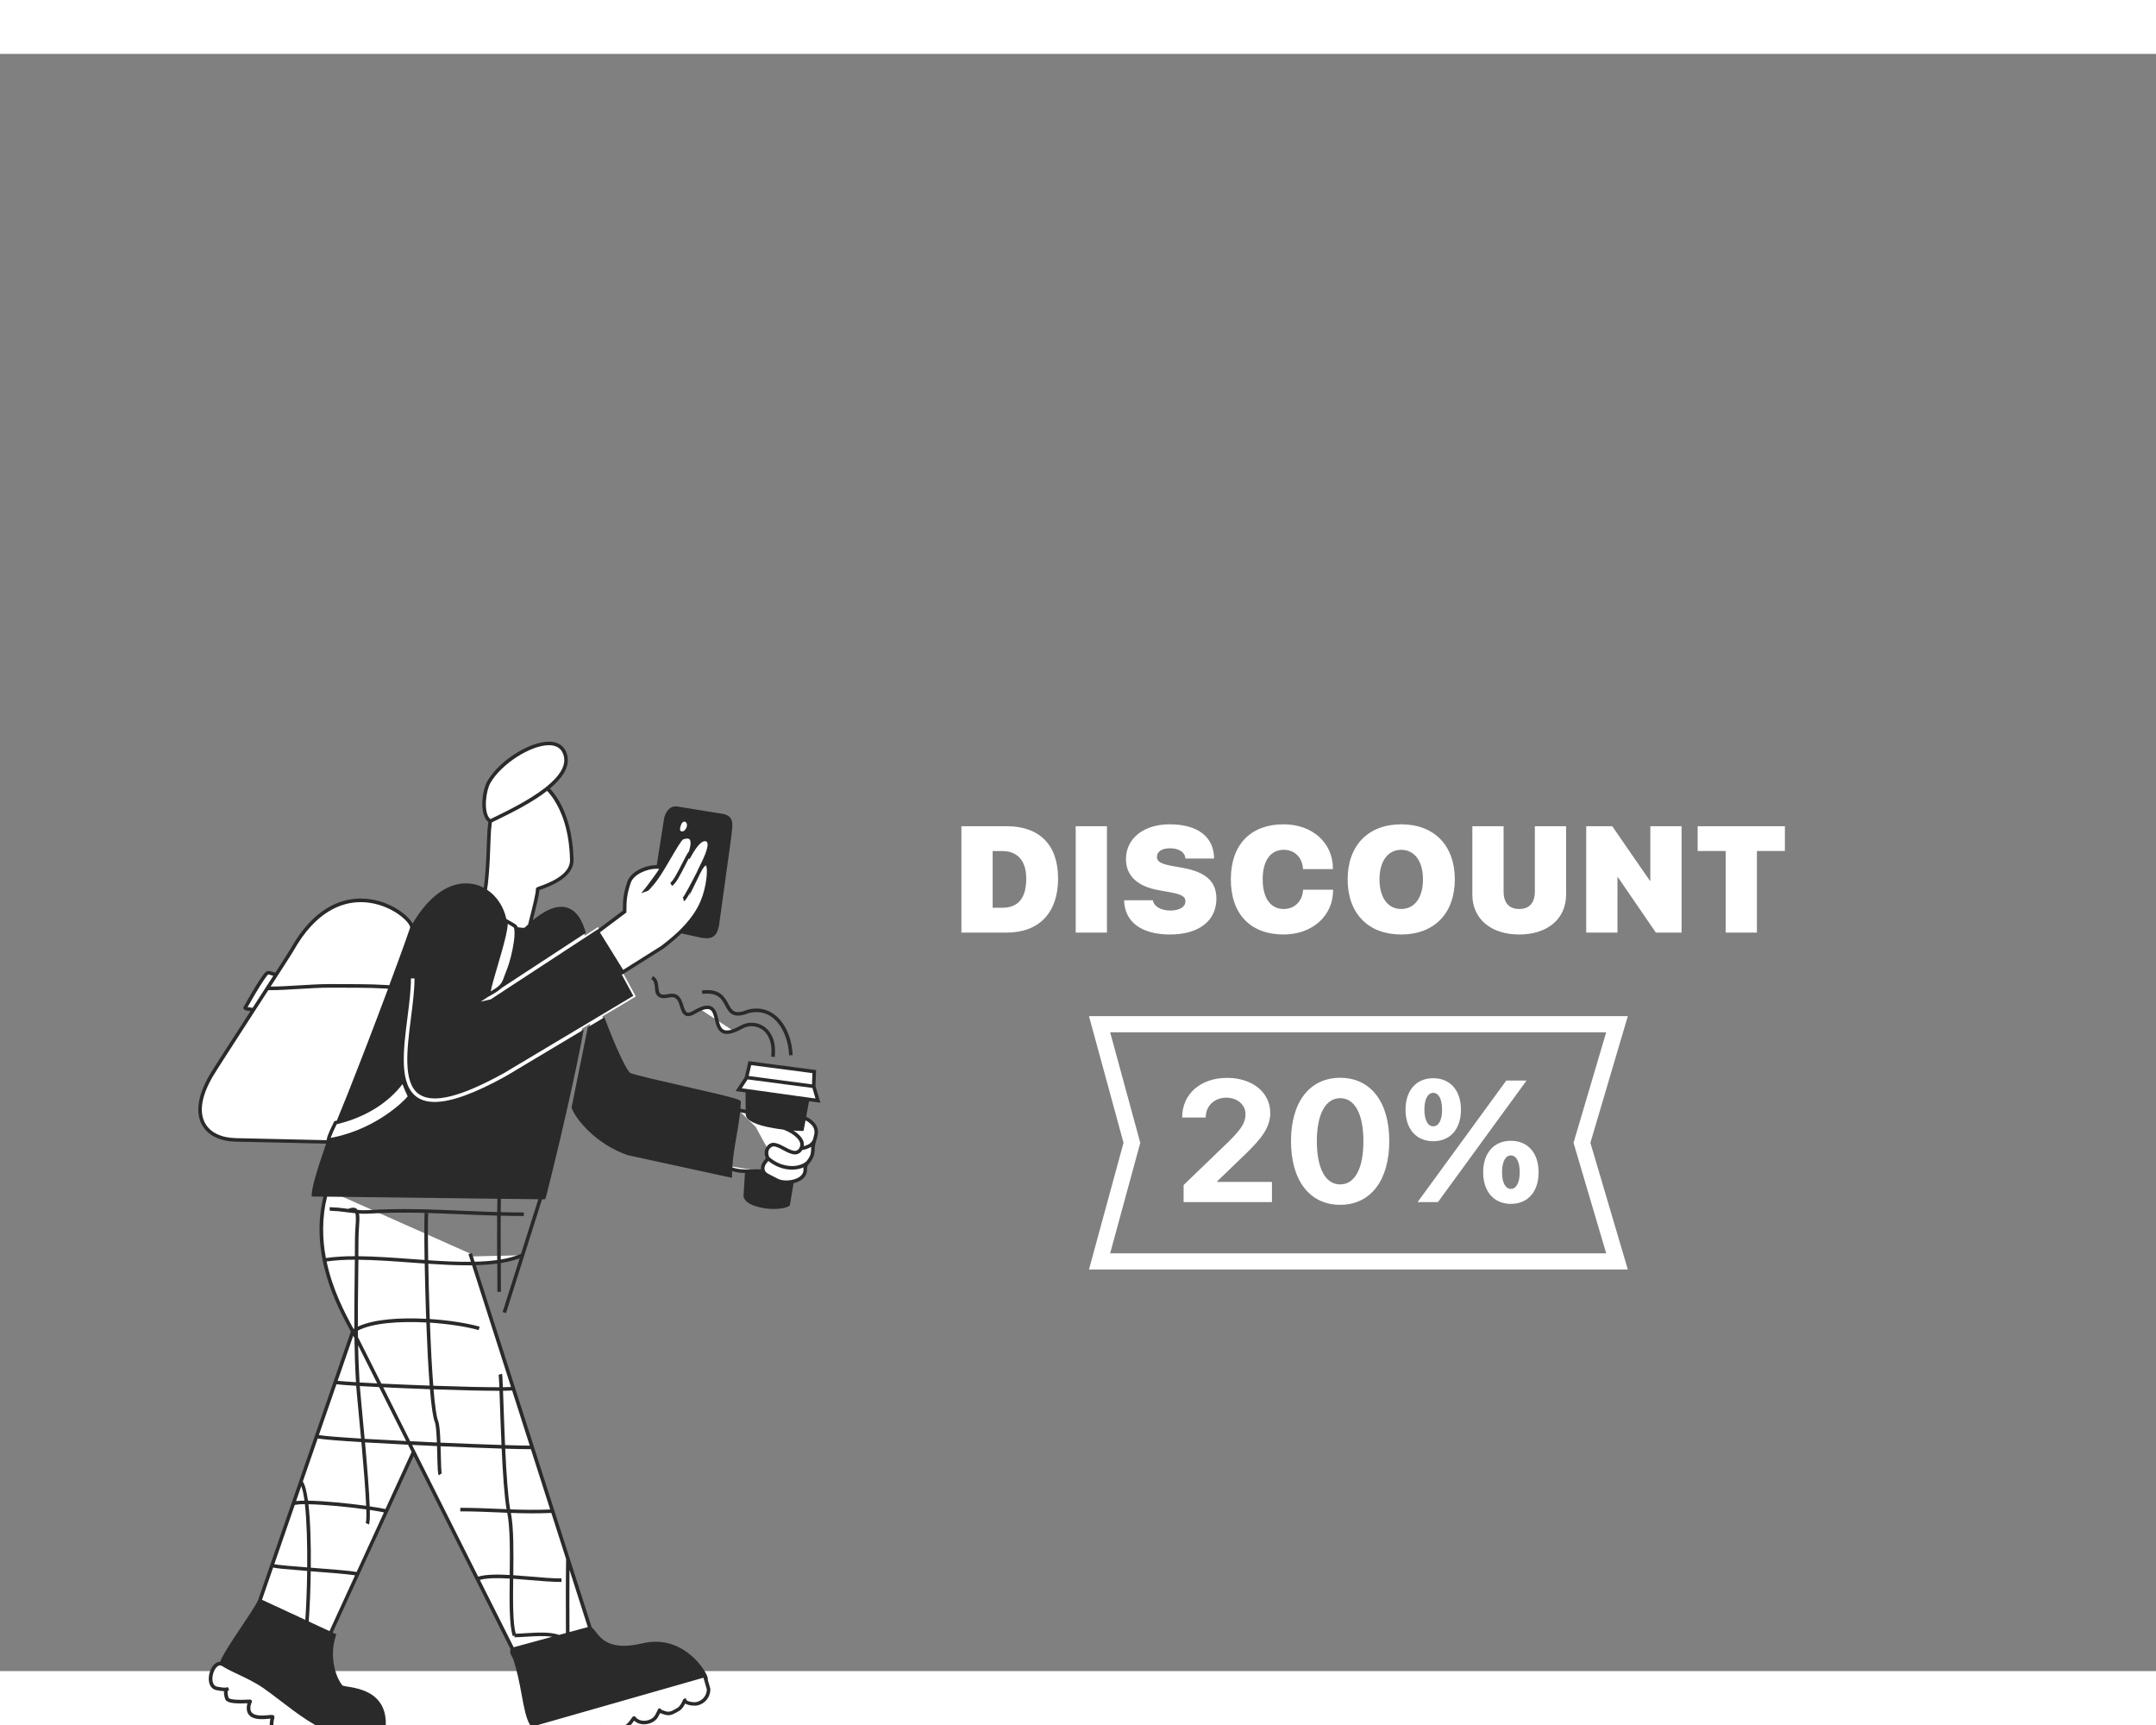 <svg width="500" height="400" viewBox="0 0 400 300" fill="none" xmlns="http://www.w3.org/2000/svg" xmlns:xlink="http://www.w3.org/1999/xlink">
<rect x="0" y="0" width="400" height="300" fill="#808080" stroke="none"/>
<path xmlns="http://www.w3.org/2000/svg" d="M178.367 163H186.803C192.777 163 196.305 159.309 196.305 152.992V152.965C196.305 146.662 192.777 143.271 186.803 143.271H178.367V163ZM184.164 158.393V147.879H185.982C188.744 147.879 190.398 149.656 190.398 152.965V152.992C190.398 156.629 188.881 158.393 185.982 158.393H184.164ZM199.574 163H205.371V143.271H199.574V163ZM217.062 163.355C222.504 163.355 225.676 160.771 225.676 156.697V156.684C225.676 153.484 223.666 151.762 219.441 150.996L217.459 150.641C215.49 150.285 214.643 149.861 214.643 148.973V148.959C214.643 148.057 215.463 147.359 217.062 147.359C218.648 147.359 219.797 148.043 219.906 149.123L219.92 149.26H225.252L225.238 148.959C225.074 145.268 222.271 142.916 216.994 142.916C212.318 142.916 208.9 145.418 208.9 149.383V149.396C208.9 152.459 211.047 154.441 214.971 155.139L216.953 155.494C219.141 155.891 219.934 156.273 219.934 157.203V157.217C219.934 158.201 218.867 158.912 217.131 158.912C215.49 158.912 214.15 158.201 213.918 157.135L213.891 157.012H208.559L208.572 157.271C208.777 161.168 211.949 163.355 217.062 163.355ZM238.133 163.355C243.561 163.355 247.32 159.814 247.32 155.193V155.043H241.77L241.756 155.193C241.564 157.271 240.143 158.625 238.146 158.625C235.754 158.625 234.264 156.629 234.264 153.115V153.102C234.264 149.643 235.754 147.646 238.133 147.646C240.279 147.646 241.564 149.109 241.729 151.064L241.742 151.229H247.293V151.105C247.293 146.471 243.615 142.916 238.133 142.916C232.117 142.916 228.357 146.607 228.357 153.115V153.129C228.357 159.637 232.076 163.355 238.133 163.355ZM259.955 163.355C266.094 163.355 269.908 159.432 269.908 153.143V153.115C269.908 146.84 266.08 142.916 259.955 142.916C253.871 142.916 250.029 146.826 250.029 153.115V153.143C250.029 159.445 253.844 163.355 259.955 163.355ZM259.955 158.625C257.521 158.625 255.936 156.547 255.936 153.143V153.115C255.936 149.711 257.535 147.646 259.955 147.646C262.416 147.646 264.002 149.725 264.002 153.115V153.143C264.002 156.506 262.457 158.625 259.955 158.625ZM281.846 163.355C287.123 163.355 290.555 160.443 290.555 155.973V143.271H284.758V155.398C284.758 157.477 283.746 158.625 281.859 158.625C279.973 158.625 278.961 157.477 278.961 155.398V143.271H273.164V155.973C273.164 160.471 276.637 163.355 281.846 163.355ZM294.289 163H300.086V152.746H300.182L307.209 163H311.98V143.271H306.184V153.361H306.088L299.115 143.271H294.289V163ZM320.158 163H325.955V147.865H331.15V143.271H314.963V147.865H320.158V163Z" fill="white"/>
<path xmlns="http://www.w3.org/2000/svg" d="M219.328 197.234V197.312H223.703V197.234C223.703 195.156 225.312 193.625 227.5 193.625C229.594 193.625 231.078 194.969 231.078 196.656C231.078 198.219 230.375 199.359 228.094 201.641L219.594 209.828V213H235.984V209.25H225.812V209.156L231.312 203.859C233.797 201.391 235.672 199.281 235.672 196.469C235.672 192.703 232.406 189.953 227.656 189.953C222.734 189.953 219.328 192.969 219.328 197.234ZM248.641 213.5C254.312 213.5 257.75 208.953 257.75 201.672C257.75 194.391 254.281 189.938 248.641 189.938C243 189.938 239.516 194.406 239.516 201.688C239.516 208.984 242.969 213.5 248.641 213.5ZM248.641 209.719C245.953 209.719 244.312 206.812 244.312 201.688C244.312 196.609 245.984 193.719 248.641 193.719C251.312 193.719 252.953 196.594 252.953 201.688C252.953 206.828 251.328 209.719 248.641 209.719ZM271.047 195.859C271.047 192.281 269.062 190.016 265.906 190.016C262.766 190.016 260.766 192.281 260.766 195.859C260.766 199.453 262.766 201.703 265.906 201.703C269.062 201.703 271.047 199.453 271.047 195.859ZM265.906 198.938C264.891 198.938 264.266 197.781 264.266 195.844C264.266 193.906 264.891 192.734 265.906 192.734C266.922 192.734 267.547 193.906 267.547 195.844C267.547 197.781 266.922 198.938 265.906 198.938ZM266.781 213L274.719 202.109L283.219 190.453H279.453L271.75 201.016L263 213H266.781ZM285.453 207.469C285.453 203.891 283.469 201.625 280.312 201.625C277.172 201.625 275.172 203.891 275.172 207.469C275.172 211.062 277.172 213.328 280.312 213.328C283.469 213.328 285.453 211.062 285.453 207.469ZM280.312 210.547C279.297 210.547 278.672 209.391 278.672 207.453C278.672 205.516 279.297 204.344 280.312 204.344C281.328 204.344 281.953 205.516 281.953 207.453C281.953 209.391 281.328 210.547 280.312 210.547Z" fill="white"/>
<path xmlns="http://www.w3.org/2000/svg" d="M204 180H300L293.5 202L300 224H204L210 202L204 180Z" stroke="white" stroke-width="3"/>
<path d="M106.379 195.428C107.072 197.426 110.749 201.981 116.588 203.983L135.481 208.09C135.481 207.65 135.497 207.213 135.519 206.777C137.43 207.629 140.357 207.099 141.303 207.259L135.548 206.369C135.825 202.306 136.967 198.426 137.124 194.44C137.145 193.908 118.919 190.213 116.84 189.347C115.918 188.963 113.286 182.799 111.746 178.564L117.96 174.851L115.518 170.365L122.909 165.706C124.107 164.805 125.25 163.832 126.331 162.793L130.233 163.646C130.246 163.646 131.106 163.719 131.21 163.719C132.539 163.719 132.88 162.686 133.1 161.519L135.301 145.613C135.588 142.721 136.135 141.473 133.419 141.195L125.622 139.924C123.905 139.715 123.524 141.959 123.534 141.961L122.136 150.817C120.272 150.69 117.33 151.749 116.696 153.688C116.006 155.799 115.892 156.824 115.892 159.091L111.262 162.571L110.941 161.98L108.484 163.587C106.352 154.867 100.411 159.708 98.272 161.659C98.902 159.088 99.749 155.966 99.749 154.911C99.749 154.769 106.146 153.227 106.076 149.543C105.957 143.303 104.005 138.73 101.527 136.256C103.789 134.439 105.365 132.4 104.953 130.342C103.828 124.759 93.789 129.836 90.729 135.017C89.736 136.696 89.21 141.283 90.952 142.337C90.804 143.396 90.719 144.462 90.697 145.531C90.608 148.814 90.375 153.232 90.006 155.211C86.359 152.962 80.806 154.133 76.364 162.306C77.464 160.422 63.607 149.408 54.174 166.207C53.925 166.654 52 169.641 49.606 173.343C45.475 179.731 39.944 188.251 39.188 189.546C34.733 197.179 38.048 201.339 43.756 201.466L60.962 201.85C59.269 206.694 58.134 210.415 58.163 211.641L60.43 211.668C59.322 215.966 59.466 220.063 60.194 223.744C61.328 229.43 63.889 234.12 65.478 237.023L65.449 237.042H65.49C65.703 237.432 65.901 237.791 66.073 238.114L66.084 238.302L65.449 237.042L48.197 286.953C47.048 289.439 41.761 296.352 41.072 298.638C39.304 298.168 38.049 302.764 40.223 303.206C43.547 303.884 41.237 302.34 42.089 305.062C42.383 306.003 46.661 305.557 46.364 305.618C44.855 309.975 50.702 308.126 50.583 308.537C49.171 313.678 55.682 310.271 55.168 311.347C53.84 314.127 57.288 314.389 58.025 314.079C61.103 312.808 58.857 314.832 60.099 315.464C64.466 317.681 65.891 314.348 65.993 314.324C66.534 316.967 72.678 315.643 71.089 311.561C72.588 302.788 63.841 303.495 63.349 302.93C62.042 301.426 60.65 297.456 62.003 293.346L61.291 293.025L76.715 259.378L75.856 257.686H75.902L95.113 295.979C94.935 296.192 94.831 296.558 95.435 297.441C97.191 302.451 97.258 307.894 98.706 309.974C98.224 310.428 98.653 314.472 99.296 314.61C101.646 315.124 102.208 311.693 102.861 313.701C103.222 314.813 105.076 313.775 105.592 313.338C107.236 311.955 106.497 311.262 107.379 312.032C109.758 314.107 111.318 310.358 111.342 310.348C112.883 311.206 111.681 311.587 114.421 311.087C116.831 310.647 117.512 308.537 117.65 308.72C118.688 310.086 121.096 309.609 121.786 308.399C122.706 306.77 122.142 307.316 122.534 307.47C124.141 308.102 124.302 308.012 125.834 307.125C126.578 306.696 126.986 305.472 127.028 305.457C127.247 306.06 128.826 306.198 129.358 306.064C129.963 305.918 130.501 305.571 130.883 305.079C131.265 304.587 131.469 303.98 131.461 303.357L130.953 301.611C131.379 301.129 127.081 293.351 119.258 295.184C111.533 296.996 110.759 292.943 109.472 292.075L102.515 270.335L87.821 224.393C89.413 224.375 91.003 224.254 92.58 224.031C92.589 225.959 92.599 227.854 92.599 229.655V224.031C94.09 223.833 95.549 223.439 96.937 222.858L92.599 222.963V215.187C94.096 215.227 95.616 215.251 97.173 215.251L92.599 215.126V212.057L100.921 212.156C100.931 212.156 105.658 193.607 107.983 180.814L109.522 179.895L106.379 195.428ZM121.885 152.39L121.806 152.891C121.472 153.386 121.096 153.851 120.682 154.281C120.483 154.482 120.245 154.89 119.946 154.993C120.042 154.887 121.098 153.513 121.885 152.39ZM66.084 238.131C66.193 238.337 66.294 238.53 66.383 238.707L70.4 246.727H70.326L66.079 238.305C66.086 238.245 66.084 238.189 66.084 238.131ZM71.065 311.611C70.845 311.876 70.091 311.974 69.175 311.991C70.192 311.884 70.899 311.73 71.057 311.611H71.065ZM75.687 257.329L70.475 246.992H70.549L75.735 257.328L75.687 257.329ZM92.578 215.122L86.314 214.949C88.37 215.036 90.446 215.122 92.57 215.179C92.551 217.691 92.56 220.338 92.57 222.956L87.398 223.08L87.228 222.55L79.391 219.06L79.169 214.753C79.087 214.74 79.052 216.347 79.059 218.912L69.678 214.735C71.238 214.663 72.766 214.627 74.273 214.619L69.1 214.478L62.834 211.687L92.61 212.057C92.591 213.042 92.578 214.07 92.57 215.122H92.578Z" fill="white"/>
<path d="M146.233 213.439L146.911 209.422L144.086 209.52L141.525 207.769L138.537 207.597L138.273 211.935C138.82 213.901 144.6 214.467 146.233 213.439Z" fill="white"/>
<path d="M139.118 187.219L138.476 189.989L137.046 192.142L138.652 192.365L138.68 196.281C138.317 196.188 137.804 196.072 137.018 195.934L140.2 199.043L142.406 203.071C142.139 203.553 142.123 204.187 142.446 204.86C142.552 205.081 141.048 206.046 141.642 207.336C141.908 207.908 142.43 208.034 144.213 208.972C145.699 209.758 149.567 209.221 149.399 206.87C149.364 206.363 149.599 206.008 149.881 205.627C150.011 205.499 150.122 205.354 150.211 205.195C150.597 204.68 150.808 204.056 150.813 203.413C150.815 202.762 150.923 202.116 151.135 201.501C151.185 201.372 151.223 201.238 151.25 201.102C151.295 200.942 151.34 200.771 151.385 200.569C151.723 199.073 150.722 198.029 149.207 197.356L149.849 193.919L151.763 194.184L150.971 191.533L151.072 188.789L139.118 187.219ZM143.346 202.341C143.03 202.43 142.75 202.614 142.542 202.867C142.628 202.725 142.745 202.604 142.884 202.513C143.023 202.422 143.181 202.363 143.346 202.341Z" fill="white"/>
<path d="M121.204 171.515C121.134 171.459 121.059 171.41 120.979 171.368L121.204 171.515Z" fill="white"/>
<path d="M129.899 177.211L132.968 179.22C132.599 177.711 132.293 176.178 129.899 177.211Z" fill="white"/>
<path d="M136.064 181.244L132.973 179.22C133.328 180.651 133.755 182.062 136.064 181.244Z" fill="white"/>
<path d="M74.277 214.627L79.172 214.761L86.314 214.949C82.307 214.788 78.369 214.602 74.277 214.627Z" fill="white"/>
<path d="M51.232 170.817C49.626 170.475 49.834 170.001 48.898 171.315C47.612 173.118 45.485 176.953 45.485 176.953C45.553 177.274 46.66 177.128 46.989 177.378L51.232 170.817Z" fill="white"/>
<path d="M138.865 186.853L138.162 189.856L136.474 192.397L138.323 192.653L138.346 195.866C138.084 195.807 137.764 195.739 137.369 195.667C137.403 195.267 137.431 194.864 137.448 194.464C137.465 194.011 137.468 193.903 126.683 191.446C122.358 190.46 117.886 189.441 116.956 189.054C116.574 188.893 115.338 186.705 113.529 182.293C113.025 181.064 112.546 179.828 112.138 178.718L111.849 178.89L111.563 179.062L109.823 180.102L109.44 180.33L109.058 180.558L106.056 195.362L106.039 195.45L106.068 195.535C106.779 197.589 110.566 202.267 116.482 204.295L135.81 208.499V208.09C135.81 207.809 135.81 207.527 135.826 207.246C136.599 207.476 137.4 207.596 138.206 207.601L137.942 211.978L137.957 212.031C138.137 212.674 138.776 213.229 139.804 213.629C141.018 214.063 142.298 214.281 143.587 214.272C144.759 214.272 145.817 214.091 146.406 213.721L146.532 213.642L147.235 209.486C147.725 209.38 148.193 209.19 148.617 208.924C149.399 208.414 149.78 207.696 149.721 206.849C149.694 206.465 149.869 206.191 150.127 205.85C150.273 205.703 150.398 205.535 150.498 205.354C150.909 204.794 151.133 204.12 151.141 203.426C151.136 202.81 151.233 202.197 151.429 201.613L151.438 201.58C151.486 201.453 151.524 201.324 151.552 201.192C151.597 201.032 151.644 200.848 151.691 200.64C151.795 200.227 151.795 199.795 151.69 199.383C151.586 198.97 151.382 198.59 151.095 198.276C150.664 197.803 150.144 197.42 149.563 197.152L150.105 194.277L152.214 194.57L151.297 191.491L151.408 188.501L138.865 186.853ZM150.233 193.638L147.876 193.316L140.584 192.295L138.977 192.071L138.656 192.026L138.325 191.98L137.61 191.882L138.704 190.235L150.719 191.822L151.302 193.778L150.233 193.638ZM150.727 189.073L150.651 191.162L138.897 189.603L139.369 187.584L150.727 189.073ZM135.86 206.559C135.984 204.594 136.316 202.658 136.641 200.775C136.893 199.319 137.147 197.826 137.306 196.324C137.745 196.406 138.082 196.485 138.35 196.543V196.761C138.42 197.839 140.142 198.689 143.469 199.276C144.083 199.385 144.702 199.472 145.291 199.542C146.177 199.823 147.682 200.635 148.256 201.591C148.529 202.047 148.558 202.471 148.342 202.886C148.288 203.016 148.207 203.134 148.106 203.233C148.005 203.331 147.885 203.408 147.753 203.459C147.205 203.63 146.401 203.199 145.624 202.783C144.898 202.396 144.152 201.997 143.474 202.007V201.975C143.403 201.989 143.336 202.005 143.27 202.025C143.197 202.035 143.125 202.051 143.055 202.073C142.735 202.179 142.462 202.392 142.28 202.675C142.205 202.769 142.139 202.87 142.084 202.977C141.803 203.533 141.806 204.203 142.084 204.875C142.049 204.921 142.001 204.979 141.957 205.035C141.636 205.424 141.08 206.089 141.18 206.928C140.746 206.903 140.311 206.903 139.877 206.928C138.71 206.963 137.081 207.018 135.86 206.559ZM141.286 207.328C141.297 207.362 141.312 207.396 141.326 207.429H141.268L141.286 207.328ZM149.064 206.893C149.105 207.495 148.834 207.992 148.26 208.368C147.136 209.107 145.235 209.142 144.363 208.689C143.935 208.462 143.574 208.281 143.285 208.135C142.343 207.661 142.092 207.524 141.946 207.208C141.638 206.541 142.038 205.977 142.472 205.456L142.544 205.371C143.881 206.42 145.42 206.978 146.924 206.978C147.283 206.978 147.642 206.946 147.995 206.881C148.367 206.816 148.729 206.708 149.077 206.56C149.061 206.67 149.056 206.782 149.064 206.893ZM150.476 203.405C150.457 204.332 150.073 204.833 149.7 205.32L149.628 205.413C149.237 205.794 148.607 206.093 147.872 206.229C147.054 206.38 144.922 206.525 142.717 204.658C142.491 204.152 142.472 203.662 142.669 203.271C142.669 203.257 142.687 203.242 142.695 203.226H142.708C142.737 203.171 142.769 203.117 142.804 203.066C142.963 202.877 143.173 202.739 143.408 202.667C143.921 202.617 144.628 202.989 145.314 203.361C146.045 203.752 146.795 204.152 147.486 204.152C147.643 204.153 147.799 204.13 147.949 204.084C148.34 203.953 148.665 203.676 148.858 203.311V203.332C149.446 203.254 150.009 203.05 150.511 202.735C150.495 202.931 150.482 203.149 150.476 203.405ZM150.601 198.708C150.82 198.945 150.975 199.232 151.054 199.544C151.133 199.856 151.133 200.183 151.053 200.495C151.017 200.656 150.982 200.791 150.947 200.921C150.947 200.951 150.935 200.983 150.931 201.016C150.889 201.163 150.849 201.297 150.81 201.422C150.616 201.885 150.176 202.364 149.126 202.611C149.195 202.137 149.09 201.653 148.831 201.25C148.48 200.667 147.867 200.14 147.203 199.722C147.981 199.778 148.558 199.799 148.76 199.799H148.828L149.081 199.782L149.449 197.836C149.884 198.054 150.274 198.349 150.601 198.708Z" fill="#2A2A2B"/>
<path d="M131.797 303.344V303.298L131.315 301.609C131.349 301.424 131.315 301.089 130.981 300.457L130.966 300.409H130.955C130.892 300.288 130.82 300.158 130.735 300.015C130.314 299.308 126.411 293.16 119.197 294.851C113.269 296.243 111.628 294.125 110.542 292.724C110.32 292.407 110.06 292.118 109.769 291.861L88.275 224.703C89.608 224.673 90.938 224.572 92.26 224.401C92.27 226.229 92.278 227.964 92.278 229.65H92.936C92.936 227.934 92.936 226.168 92.919 224.304C94.111 224.124 95.282 223.826 96.416 223.416L93.251 233.395L93.879 233.592L100.565 212.474H101.068L101.166 212.376C101.235 212.307 101.267 212.275 102.58 206.901C103.299 203.962 104.384 199.441 105.472 194.592C106.676 189.237 107.615 184.708 108.291 181.006L107.912 181.233L107.533 181.459L93.892 189.61C88.108 192.823 83.725 194.417 80.645 194.417C79.335 194.417 78.258 194.13 77.414 193.554C74.003 191.244 74.816 184.878 75.602 178.715C75.936 176.098 76.245 173.627 76.245 171.5H76.903C76.903 173.669 76.582 176.159 76.249 178.799C75.49 184.761 74.702 190.926 77.778 193.008C80.393 194.775 85.554 193.482 93.557 189.038L107.408 180.762L107.684 180.601L107.71 180.587L108.063 180.376L108.441 180.15L109.23 179.679L109.612 179.449L109.994 179.221L111.328 178.426L111.616 178.254L111.903 178.081L117.502 174.735L115.216 170.536L115.396 170.826L115.582 170.709L115.862 170.532L115.939 170.484L123.071 165.986L123.095 165.969C124.256 165.096 125.366 164.155 126.418 163.153L130.198 163.98H130.224L130.426 163.996C130.883 164.033 131.127 164.051 131.198 164.051C132.946 164.051 133.249 162.444 133.412 161.583L135.616 145.655C135.651 145.292 135.693 144.954 135.73 144.641C135.891 143.307 136.003 142.345 135.481 141.691C135.116 141.236 134.49 140.984 133.45 140.878L125.65 139.606C124.032 139.41 123.336 141.021 123.196 141.9C123.196 141.909 123.196 141.918 123.196 141.927L121.845 150.486C119.83 150.47 117.025 151.611 116.371 153.595C115.682 155.706 115.557 156.765 115.55 158.935L111.373 162.075L111.301 162.13L111.034 162.329L110.839 162.475L110.825 162.448L108.855 163.733L108.568 163.923L108.278 164.111L105.113 166.18L104.814 166.376L91.158 175.312C91.113 175.361 91.053 175.392 90.987 175.399L89.185 175.815L90.62 174.877V174.885L90.889 174.737C91.955 174.147 92.617 173.699 93.063 173.275L108.119 163.429L108.404 163.243L108.687 163.058C108.017 160.622 106.977 159.095 105.574 158.5C103.242 157.51 100.526 159.316 98.849 160.714C98.889 160.553 98.928 160.401 98.968 160.243C99.5 158.124 100.004 156.114 100.075 155.118L100.319 155.031C101.842 154.491 106.474 152.849 106.41 149.53C106.294 143.447 104.456 138.876 102.027 136.273C104.217 134.455 105.703 132.398 105.279 130.277C104.982 128.796 104.069 127.887 102.639 127.644C99.133 127.051 92.867 130.753 90.448 134.848C89.402 136.616 88.875 141.124 90.6 142.491C90.467 143.496 90.388 144.507 90.362 145.52C90.255 149.466 90.02 152.893 89.758 154.686C89.06 154.316 88.305 154.067 87.523 153.95C83.568 153.351 79.651 156.05 76.547 161.328C76.528 161.289 76.505 161.251 76.483 161.211C75.567 159.625 71.823 156.685 66.912 156.685H66.833C63.309 156.707 58.203 158.347 53.886 166.039C53.705 166.36 52.601 168.079 51.081 170.442C50.81 170.375 50.599 170.307 50.426 170.251C49.544 169.962 49.344 170.118 48.629 171.122C47.344 172.92 45.284 176.635 45.197 176.792L45.138 176.898L45.162 177.019C45.247 177.431 45.731 177.481 46.198 177.529C46.274 177.537 46.377 177.547 46.476 177.562C42.95 183.011 39.497 188.354 38.903 189.371C36.104 194.166 36.592 197.094 37.493 198.705C38.568 200.633 40.79 201.721 43.748 201.787L60.503 202.161C58.878 206.841 57.803 210.416 57.832 211.641V211.962L60 211.988C57.408 222.768 62.479 232.244 65.096 237.023L47.884 286.829C47.386 287.899 46.105 289.811 44.751 291.836C42.763 294.803 41.327 296.998 40.84 298.28C40.544 298.275 40.253 298.364 40.011 298.536C39.108 299.149 38.538 300.785 38.79 302.046C38.951 302.859 39.433 303.386 40.149 303.531C40.615 303.634 41.087 303.7 41.563 303.728C41.521 304.05 41.563 304.503 41.766 305.163C41.983 305.856 43.224 306.098 45.908 305.966C45.675 306.868 45.758 307.573 46.154 308.084C46.965 309.115 48.782 308.944 49.868 308.841L50.167 308.815C49.924 309.909 50.038 310.693 50.509 311.204C51.338 312.104 53.016 311.786 54.124 311.577C54.331 311.538 54.568 311.493 54.748 311.469C54.296 312.594 54.625 313.301 55 313.696C55.827 314.572 57.529 314.644 58.142 314.392C58.991 314.042 59.301 313.998 59.415 314.005C59.412 314.1 59.402 314.195 59.386 314.289C59.328 314.705 59.225 315.404 59.942 315.765C60.983 316.294 61.953 316.556 62.834 316.556C63.431 316.563 64.022 316.426 64.556 316.159C65.091 315.891 65.553 315.499 65.906 315.017C66.201 315.473 66.662 315.797 67.191 315.921C67.856 316.079 68.55 316.06 69.204 315.865C69.859 315.67 70.451 315.307 70.92 314.811C71.701 313.944 71.875 312.784 71.417 311.537C71.809 309.159 71.489 307.229 70.466 305.803C68.868 303.574 65.98 303.115 64.426 302.869C64.136 302.833 63.85 302.776 63.568 302.698C62.272 301.182 61.03 297.337 62.307 293.457L62.398 293.179L61.719 292.858L76.744 260.096L94.739 295.957C94.484 296.484 94.831 297.122 95.147 297.588C95.951 299.901 96.399 302.311 96.792 304.442C97.223 306.77 97.596 308.793 98.332 309.983C98.01 310.828 98.279 312.992 98.531 313.89C98.716 314.533 98.931 314.854 99.233 314.928C99.411 314.968 99.592 314.988 99.774 314.988C100.851 314.988 101.556 314.246 102.001 313.776C102.119 313.643 102.247 313.52 102.385 313.408C102.46 313.53 102.518 313.661 102.556 313.799C102.602 313.961 102.689 314.108 102.809 314.226C102.928 314.344 103.076 314.43 103.238 314.475C104.172 314.74 105.528 313.833 105.809 313.585C106.308 313.194 106.717 312.701 107.009 312.139L107.17 312.274C107.837 312.857 108.519 313.078 109.197 312.943C110.287 312.719 111.058 311.609 111.482 310.809C111.661 310.93 111.823 311.075 111.964 311.239C112.411 311.721 112.647 311.741 114.48 311.4C116.342 311.06 117.247 309.793 117.65 309.196C117.928 309.442 118.254 309.628 118.607 309.742C118.96 309.856 119.333 309.895 119.702 309.858C120.729 309.789 121.659 309.271 122.072 308.542C122.26 308.208 122.393 307.962 122.477 307.784C124.109 308.426 124.395 308.317 126 307.39C126.54 307.078 126.905 306.453 127.125 306.015C127.795 306.445 129.025 306.469 129.443 306.365C130.119 306.202 130.721 305.815 131.148 305.266C131.576 304.717 131.804 304.04 131.797 303.344ZM111.352 162.922L111.619 162.722L111.691 162.668L116.217 159.274V159.114C116.217 156.909 116.325 155.891 117.004 153.812C117.531 152.205 119.989 151.182 121.749 151.156C121.863 151.156 121.972 151.156 122.08 151.164C122.154 151.164 122.226 151.17 122.297 151.183C122.224 151.309 122.123 151.466 122.004 151.643C121.885 151.82 121.731 152.046 121.572 152.271C120.838 153.311 119.871 154.583 119.7 154.789L118.953 155.693L120.063 155.309C120.361 155.206 120.581 154.933 120.757 154.715C120.818 154.639 120.876 154.567 120.918 154.519C121.034 154.405 121.153 154.271 121.273 154.13C121.394 153.989 121.548 153.797 121.689 153.611C121.831 153.425 121.972 153.229 122.117 153.02C122.902 151.895 123.738 150.459 124.506 149.143C125.361 147.682 126.423 145.864 126.755 145.709C127.162 145.57 127.695 145.454 127.931 145.709C128.217 146.011 128.167 146.845 127.824 147.93C127.534 148.266 127.147 149.021 126.558 150.179C125.855 151.567 124.895 153.468 124.358 153.768L124.679 154.344C125.34 153.974 126.117 152.507 127.144 150.476C127.356 150.057 127.571 149.631 127.766 149.268L127.949 149.355L128.098 149.08C129.498 146.501 130.348 146.008 130.81 146.05C130.886 146.046 130.962 146.063 131.029 146.099C131.096 146.135 131.152 146.188 131.191 146.252C131.635 147.056 130.306 149.692 129.745 150.82C129.53 151.249 129.371 151.564 129.307 151.749C128.527 153.299 126.956 156.286 126.635 156.569C126.663 156.549 126.694 156.535 126.728 156.527L126.877 157.17C127.038 157.133 127.187 157.096 128.098 155.46L127.846 156.235L129.904 152.027C130.536 150.741 130.881 150.557 130.95 150.533C131.122 150.693 131.324 151.773 130.875 154.128C130.352 156.86 129.268 159.422 126.215 162.448C126.124 162.539 126.031 162.631 125.934 162.722L125.645 162.997C124.71 163.864 123.732 164.682 122.714 165.451L115.629 169.912L115.613 169.922L114.945 168.837L111.85 163.844L111.305 162.962L111.352 162.922ZM127.297 143.642C127.194 143.846 126.953 144.161 126.739 144.204C125.833 144.389 126.244 143.349 126.355 143.028C126.757 141.873 127.854 142.525 127.297 143.646V143.642ZM127.345 305.327L127.232 305.018L126.924 305.129C126.782 305.179 126.739 305.28 126.664 305.451C126.53 305.748 126.182 306.538 125.677 306.826C124.188 307.686 124.12 307.726 122.69 307.162C122.673 307.096 122.636 307.038 122.585 306.994C122.533 306.95 122.47 306.923 122.403 306.916C122.323 306.909 122.244 306.93 122.179 306.975C122.113 307.02 122.066 307.087 122.044 307.163C121.887 307.528 121.707 307.882 121.505 308.224C121.202 308.757 120.463 309.152 119.663 309.207C118.926 309.257 118.291 309.005 117.92 308.515C117.886 308.469 117.842 308.433 117.791 308.409C117.74 308.384 117.684 308.373 117.628 308.375C117.417 308.375 117.306 308.535 117.146 308.785C116.778 309.328 116.013 310.457 114.371 310.757C112.729 311.058 112.668 311.021 112.461 310.794C112.191 310.493 111.87 310.242 111.513 310.054L111.363 309.972L111.203 310.046C111.119 310.088 111.054 310.161 111.023 310.25C110.464 311.41 109.749 312.157 109.061 312.297C108.595 312.393 108.097 312.218 107.599 311.778C107.263 311.485 107.093 311.339 106.852 311.386C106.611 311.432 106.53 311.609 106.448 311.786C106.194 312.292 105.831 312.735 105.383 313.082C104.985 313.417 103.928 313.988 103.413 313.841C103.355 313.826 103.301 313.796 103.259 313.752C103.217 313.709 103.188 313.654 103.176 313.595C103.054 313.219 102.88 312.825 102.525 312.743C102.17 312.661 101.855 312.967 101.518 313.322C101.021 313.846 100.403 314.493 99.398 314.286C99.056 313.953 98.745 311.612 98.838 310.606C98.844 310.484 98.868 310.363 98.91 310.248H98.931L99.297 310.144L130.508 301.227L130.59 301.508L130.691 301.855L130.789 302.196L131.138 303.396C131.133 303.935 130.948 304.457 130.612 304.879C130.277 305.301 129.81 305.599 129.286 305.725C128.733 305.87 127.46 305.652 127.345 305.332V305.327ZM105.655 292.76C105.631 289.143 105.627 284.76 105.655 281.211L109.054 291.833L105.655 292.76ZM104.998 292.938L103.738 293.282C101.993 292.687 99.601 292.84 97.588 292.97C96.903 293.013 96.253 293.055 95.682 293.065C95.138 291.069 95.163 287.111 95.215 282.869C96.233 282.936 97.282 283.03 98.323 283.115C100.345 283.288 102.435 283.467 104.169 283.467V282.808C102.462 282.808 100.473 282.638 98.385 282.459C97.329 282.369 96.262 282.278 95.228 282.21C95.279 277.901 95.324 273.475 94.786 270.658C96.071 270.703 97.356 270.737 98.728 270.737C99.853 270.737 101.028 270.715 102.289 270.662L105.03 279.225C104.967 283.071 104.967 288.589 104.996 292.943L104.998 292.938ZM67.14 251.396C66.944 249.347 66.791 247.726 66.751 247.124C67.829 247.187 69.039 247.251 70.332 247.315L75.355 257.325C72.463 257.183 69.874 257.045 67.654 256.913C67.49 255.115 67.317 253.258 67.14 251.396ZM66.451 227.669C66.467 226.371 66.481 225.046 66.494 223.695C69.572 223.724 72.903 223.967 76.171 224.205L78.794 224.393C78.844 227.145 78.918 230.119 79.011 232.967C79.029 233.499 79.048 234.062 79.069 234.648C74.301 234.393 69.326 234.709 66.396 236.094C66.383 233.273 66.415 230.506 66.451 227.669ZM66.513 219.833C66.513 219.088 66.561 218.363 66.609 217.662C66.68 216.618 66.738 215.752 66.609 215.121C67.128 215.164 67.65 215.174 68.17 215.15C71.865 214.92 75.342 214.915 78.791 215C78.738 215.575 78.703 216.965 78.734 220.501C78.743 221.518 78.758 222.603 78.775 223.731L76.205 223.548C72.925 223.308 69.585 223.066 66.486 223.035C66.504 221.988 66.513 220.92 66.513 219.833ZM79.129 215.082L79.14 215.008H79.379C79.345 215.037 79.305 215.059 79.262 215.072C79.219 215.084 79.173 215.088 79.129 215.082ZM79.723 247.04C76.645 246.929 73.515 246.799 70.751 246.668L66.677 238.567C66.598 238.406 66.516 238.237 66.413 238.057C66.413 237.649 66.404 237.243 66.401 236.838C69.148 235.392 74.233 235.071 79.093 235.331C79.23 238.98 79.434 243.4 79.717 247.04H79.723ZM66.436 239.55L69.988 246.631C68.804 246.573 67.701 246.513 66.709 246.457C66.568 244.053 66.483 241.769 66.436 239.55ZM71.095 247.35C73.793 247.479 76.81 247.604 79.771 247.71C80.012 250.614 80.31 252.927 80.668 253.796C80.891 254.336 80.989 255.899 81.057 257.59L79.45 257.517C78.295 257.466 77.18 257.412 76.103 257.357L71.095 247.35ZM92.753 250.491C92.83 252.741 92.924 255.395 93.042 258.054C90.052 257.958 86.095 257.808 81.717 257.619C81.651 255.816 81.54 254.182 81.277 253.544C80.98 252.823 80.694 250.813 80.435 247.733C85.072 247.893 89.519 248.003 92.355 248.003H92.665C92.692 248.756 92.723 249.605 92.753 250.491ZM81.079 258.26C81.095 258.799 81.108 259.341 81.121 259.855C81.19 262.631 81.233 263.419 81.41 263.679L81.956 263.308L81.969 263.332C81.86 263.068 81.818 261.352 81.78 259.839C81.767 259.33 81.754 258.806 81.74 258.289C85.954 258.473 89.983 258.626 93.073 258.722C93.277 263.129 93.555 267.471 93.981 269.969L92.294 269.898C90.141 269.805 87.912 269.709 85.395 269.709V270.368C87.9 270.368 90.118 270.464 92.265 270.555L94.104 270.633C94.66 273.364 94.615 277.826 94.564 282.17C92.265 282.04 90.163 282.053 88.713 282.475L76.454 258.04C77.99 258.12 79.543 258.192 81.079 258.26ZM94.654 270C94.227 267.567 93.941 263.197 93.733 258.743C95.61 258.798 97.082 258.83 97.956 258.83C98.174 258.83 98.354 258.83 98.494 258.83L102.075 270.02C99.315 270.126 96.963 270.085 94.654 270ZM93.703 258.075C93.582 255.403 93.491 252.734 93.412 250.469C93.378 249.505 93.349 248.682 93.324 247.998C94.069 247.99 94.646 247.969 95.011 247.937L98.287 258.176C97.58 258.181 95.96 258.146 93.703 258.075ZM94.805 247.294C94.458 247.32 93.947 247.334 93.298 247.341C93.234 245.713 93.19 245.019 93.137 244.836L92.509 245.034C92.549 245.194 92.596 246.081 92.646 247.344C89.855 247.344 85.223 247.231 80.387 247.063C80.149 244.042 79.937 240.09 79.762 235.363C83.296 235.594 86.635 236.125 88.804 236.74L88.984 236.107C86.723 235.464 83.317 234.92 79.736 234.687C79.72 234.235 79.704 233.779 79.689 233.315C79.582 230.116 79.508 227.084 79.461 224.436C81.939 224.597 84.397 224.729 86.728 224.729C87.017 224.729 87.302 224.729 87.586 224.729L94.805 247.294ZM88.057 224.055L87.544 222.449L86.918 222.661L87.371 224.075C84.852 224.102 82.16 223.965 79.444 223.784C79.367 219.139 79.378 215.799 79.444 215.026C81.532 215.084 83.621 215.174 85.742 215.265C87.862 215.357 90.019 215.448 92.233 215.509C92.215 218.18 92.233 220.993 92.242 223.752C90.855 223.932 89.458 224.033 88.059 224.055H88.057ZM96.664 222.609C95.457 223.102 94.195 223.449 92.906 223.644C92.891 220.922 92.879 218.151 92.896 215.521C94.3 215.554 95.727 215.577 97.181 215.577V214.918C95.735 214.918 94.305 214.896 92.901 214.86C92.901 214.017 92.919 213.189 92.933 212.383L99.876 212.466L96.664 222.609ZM43.763 201.131C41.047 201.072 39.025 200.097 38.069 198.386C36.896 196.297 37.381 193.289 39.471 189.71C40.061 188.701 43.536 183.326 47.072 177.859L47.336 177.452L47.736 176.835C48.433 175.756 49.124 174.69 49.78 173.675C49.955 173.675 50.135 173.683 50.326 173.683C51.714 173.683 53.53 173.574 55.434 173.458C57.398 173.341 59.431 173.219 61.038 173.219H61.937C64.312 173.219 68.64 173.208 71.417 173.379L71.76 173.402L71.995 173.42C70.772 176.692 69.424 180.264 68.088 183.73C67.766 184.57 67.445 185.404 67.124 186.225C65.356 190.807 63.684 195.02 62.493 197.876L62.381 197.902L62.172 197.953L62.019 197.989L61.95 198.127V198.141C60.752 200.551 60.581 201.25 60.62 201.515L43.763 201.131ZM51.767 170.605C53.229 168.336 54.278 166.697 54.46 166.373C58.623 158.958 63.489 157.375 66.831 157.355H66.918C71.507 157.355 75.096 160.128 75.915 161.551C76.116 161.898 76.113 162.086 76.076 162.144L76.047 162.205C76.045 162.213 76.043 162.221 76.039 162.229C75.808 162.917 75.507 163.78 75.151 164.782C74.391 166.909 73.372 169.695 72.22 172.769L71.998 172.751L71.654 172.726C68.897 172.541 64.54 172.549 61.926 172.554H61.038C59.412 172.554 57.37 172.676 55.395 172.795C53.42 172.913 51.582 173.026 50.209 173.015L51.494 171.013L51.764 170.595L51.767 170.605ZM71.486 196.899C69.354 198.331 66.002 200.151 61.846 200.988L61.6 201.037L61.439 201.067L61.341 201.088C61.673 200.223 62.049 199.376 62.466 198.549H62.49L62.567 198.532L62.967 198.432C67.9 197.165 72.021 194.589 74.672 191.115C74.955 191.885 75.277 192.64 75.636 193.378C75.273 193.853 73.804 195.347 71.486 196.899ZM102.528 128.295C103.682 128.491 104.39 129.202 104.633 130.409C105.001 132.246 103.603 134.104 101.553 135.806L101.285 136.023C101.199 136.092 101.111 136.161 101.023 136.228C98.15 138.45 94.275 140.342 92.058 141.426L91.381 141.759L91.023 141.935L90.983 141.956C90.887 141.874 90.801 141.782 90.727 141.68C89.702 140.279 90.179 136.601 91.015 135.186C93.124 131.616 98.502 128.24 101.834 128.24C102.067 128.239 102.299 128.257 102.528 128.295ZM90.668 152.395C90.828 150.515 90.954 148.018 91.021 145.547C91.046 144.549 91.125 143.552 91.257 142.562C91.563 142.401 91.929 142.229 92.347 142.025C94.778 140.838 98.624 138.96 101.505 136.709C101.992 137.231 102.43 137.796 102.814 138.397C104.1 140.388 105.645 143.939 105.751 149.557C105.806 152.401 101.511 153.924 100.099 154.424C99.567 154.614 99.424 154.663 99.424 154.919C99.424 155.735 98.867 157.954 98.328 160.097C98.21 160.579 98.091 161.042 97.98 161.492C97.861 161.601 97.752 161.702 97.658 161.789C97.522 161.916 97.38 162.048 97.337 162.075C97.188 162.178 96.548 162.088 96.008 161.995C95.991 161.923 95.97 161.853 95.946 161.784C95.902 161.672 95.843 161.516 94.235 160.637L93.96 160.488L93.952 160.5C93.438 158.161 92.135 156.215 90.359 155.052C90.464 154.45 90.567 153.601 90.668 152.388V152.395ZM92.315 169.202C92.834 167.435 93.391 165.544 93.761 163.977C93.788 163.868 93.812 163.76 93.836 163.656C93.86 163.551 93.888 163.428 93.912 163.317C93.984 162.979 94.045 162.663 94.092 162.375C94.111 162.261 94.127 162.152 94.14 162.046C94.153 161.94 94.167 161.823 94.177 161.725C94.186 161.627 94.194 161.484 94.196 161.376C94.357 161.469 94.527 161.564 94.678 161.656L94.937 161.816C95.078 161.9 95.216 161.99 95.348 162.088C95.362 162.133 95.375 162.181 95.387 162.232C95.412 162.346 95.43 162.462 95.441 162.578C95.475 163.042 95.468 163.508 95.419 163.971C95.407 164.082 95.396 164.194 95.383 164.31C95.371 164.425 95.358 164.527 95.343 164.631C95.104 166.435 94.54 168.625 94.026 169.878C93.833 170.343 93.704 170.727 93.576 171.066C93.179 172.174 93.004 172.672 91.749 173.476C91.545 173.609 91.314 173.751 91.047 173.905C91.203 172.979 91.81 170.916 92.315 169.196V169.202ZM46.264 176.871C46.169 176.861 46.038 176.847 45.928 176.829C46.443 175.916 48.106 172.989 49.166 171.501C49.41 171.157 49.648 170.844 49.77 170.78C49.831 170.751 49.942 170.78 50.221 170.875C50.352 170.916 50.511 170.968 50.703 171.022L46.862 176.967C46.666 176.918 46.466 176.886 46.264 176.871ZM60.683 211.989L92.276 212.378C92.26 213.181 92.25 214.006 92.244 214.846C90.038 214.783 87.887 214.685 85.777 214.602C79.9 214.349 74.349 214.11 68.138 214.494C67.541 214.52 66.943 214.503 66.349 214.443C66.284 214.353 66.204 214.274 66.113 214.21C65.756 213.961 65.263 213.977 64.612 214.251L64.363 214.221C63.303 214.066 62.234 213.972 61.163 213.94V214.598C62.207 214.631 63.249 214.723 64.283 214.875C64.831 214.942 65.387 215.01 65.927 215.064C66.087 215.593 66.02 216.62 65.952 217.621C65.906 218.3 65.854 219.067 65.854 219.836C65.854 220.922 65.85 221.989 65.84 223.037C64.041 223.02 62.244 223.131 60.461 223.369C59.8 219.876 59.688 216.024 60.683 211.994V211.989ZM60.591 224.009C62.329 223.78 64.082 223.673 65.835 223.687C65.824 225.037 65.81 226.36 65.792 227.656C65.755 230.612 65.721 233.493 65.739 236.441C65.689 236.472 65.639 236.502 65.591 236.534C64.045 233.713 61.709 229.309 60.591 224.014V224.009ZM65.531 237.797L65.755 238.212C65.792 240.837 65.879 243.539 66.049 246.406C64.553 246.314 63.367 246.229 62.641 246.153L65.531 237.797ZM62.421 246.794C63.165 246.878 64.447 246.973 66.087 247.074V247.13C66.124 247.723 66.272 249.286 66.478 251.447C66.621 252.954 66.799 254.841 66.984 256.862C62.978 256.616 60.262 256.396 59.159 256.219L62.421 246.794ZM58.946 256.849C60.107 257.048 63.141 257.286 67.05 257.525C67.426 261.703 67.806 266.322 67.93 269.334C64.637 268.881 60.135 268.427 57.135 268.38C56.907 266.706 56.597 265.448 56.185 264.834L58.946 256.849ZM55.893 265.686C56.134 266.288 56.33 267.217 56.486 268.38C55.968 268.377 55.449 268.404 54.934 268.46L55.893 265.686ZM54.69 269.166C55.31 269.064 55.939 269.02 56.568 269.036C56.916 272.088 57.029 276.463 56.994 280.764C54.434 280.565 51.73 280.342 50.888 280.176L54.69 269.166ZM50.673 280.79C51.335 280.951 52.922 281.1 56.987 281.417C56.947 284.75 56.819 287.994 56.642 290.496L48.608 286.772L50.673 280.79ZM67.382 315.275C66.971 315.165 66.455 314.896 66.324 314.257L66.256 313.926L65.927 314.003C65.785 314.035 65.724 314.13 65.641 314.26C64.473 316.084 62.66 316.389 60.255 315.168C59.992 315.033 59.992 314.822 60.054 314.364C60.099 314.043 60.149 313.685 59.863 313.462C59.736 313.37 59.581 313.324 59.425 313.331C59.103 313.331 58.621 313.471 57.908 313.765C57.556 313.911 56.129 313.897 55.498 313.227C55.119 312.827 55.112 312.237 55.477 311.474C55.523 311.396 55.544 311.306 55.539 311.216C55.534 311.126 55.503 311.039 55.45 310.966C55.233 310.684 54.807 310.766 54.021 310.913C53.057 311.095 51.594 311.371 51.014 310.741C50.662 310.362 50.628 309.644 50.912 308.609C50.928 308.553 50.93 308.493 50.918 308.435C50.905 308.378 50.879 308.324 50.842 308.278C50.681 308.089 50.448 308.118 49.826 308.169C48.936 308.253 47.28 308.409 46.692 307.66C46.399 307.289 46.37 306.696 46.629 305.893L46.756 305.865L46.717 305.562C46.677 305.255 46.41 305.269 46.129 305.285C42.62 305.483 42.421 304.978 42.415 304.964C42.085 303.913 42.286 303.638 42.283 303.638L42.522 303.478L42.27 302.965L41.997 303.052C41.997 303.052 41.637 303.158 40.3 302.891C39.85 302.8 39.566 302.474 39.455 301.927C39.256 300.934 39.715 299.556 40.4 299.091C40.486 299.032 40.581 298.989 40.683 298.965C40.792 298.94 40.905 298.943 41.012 298.974C41.102 299 41.187 299.04 41.264 299.091C41.367 299.157 41.475 299.223 41.586 299.289C42.331 299.734 43.244 300.166 44.203 300.619C45.678 301.317 47.35 302.107 48.862 303.152C49.812 303.809 50.859 304.61 51.968 305.459C53.517 306.644 55.218 307.946 56.973 309.085C58.873 310.317 60.838 311.357 62.745 311.852C63.479 312.05 64.235 312.154 64.995 312.162C65.197 312.162 65.596 312.187 66.058 312.216C67.392 312.303 68.469 312.35 69.294 312.33C70.025 312.313 70.567 312.242 70.927 312.099C71.164 312.986 71.004 313.768 70.454 314.381C69.72 315.169 68.403 315.563 67.374 315.283L67.382 315.275ZM61.134 292.584L57.278 290.799C57.466 288.274 57.609 284.932 57.652 281.481L58.147 281.519C61.307 281.762 64.561 282.013 65.874 282.233L61.134 292.584ZM66.163 281.611C64.915 281.375 61.648 281.129 58.203 280.859L57.665 280.817C57.704 276.558 57.59 272.201 57.222 269.048C60.167 269.105 64.677 269.548 67.957 270.012C67.998 271.346 67.972 272.262 67.852 272.535L68.452 272.806C68.599 272.485 68.644 271.521 68.613 270.104C69.702 270.265 70.617 270.425 71.234 270.562L66.163 281.611ZM71.51 269.943C70.885 269.799 69.852 269.622 68.591 269.439C68.489 266.609 68.145 262.321 67.718 257.577C70.151 257.723 72.887 257.869 75.702 258.009L76.37 259.341L71.51 269.943ZM89.023 283.079C90.387 282.713 92.379 282.708 94.566 282.834C94.511 287.313 94.484 291.489 95.133 293.503L95.454 293.402V293.724C96.097 293.724 96.852 293.675 97.649 293.624C99.189 293.526 100.965 293.412 102.437 293.637L95.305 295.578L89.023 283.079Z" fill="#2A2A2B"/>
<path d="M143.736 186.088C144.028 183.532 143.284 181.458 141.697 180.397C141.06 179.979 140.319 179.746 139.558 179.723C138.796 179.7 138.043 179.888 137.382 180.267C135.964 181.056 134.938 181.321 134.329 181.056C133.696 180.78 133.485 179.931 133.262 179.019C133.021 178.042 132.772 177.031 131.909 176.67C131.157 176.356 130.119 176.618 128.64 177.496C128.119 177.806 127.73 177.915 127.484 177.817C127.153 177.69 126.978 177.136 126.792 176.548C126.451 175.468 125.989 173.99 124.037 174.406C123.296 174.567 122.788 174.546 122.526 174.353C122.264 174.16 122.205 173.688 122.154 173.159C122.088 172.43 122.006 171.524 121.128 171.071L120.826 171.655C121.344 171.924 121.426 172.425 121.498 173.219C121.554 173.848 121.614 174.504 122.141 174.883C122.573 175.205 123.22 175.254 124.18 175.044C125.475 174.767 125.786 175.508 126.169 176.74C126.394 177.451 126.625 178.186 127.255 178.426C127.709 178.599 128.259 178.481 128.982 178.052C130.23 177.309 131.133 177.046 131.659 177.267C132.216 177.5 132.415 178.309 132.623 179.165C132.864 180.139 133.135 181.242 134.069 181.649C134.898 182.01 136.053 181.75 137.703 180.833C138.258 180.513 138.891 180.353 139.532 180.371C140.172 180.389 140.796 180.584 141.332 180.934C142.708 181.853 143.346 183.701 143.082 186.003L143.736 186.088Z" fill="#2A2A2B"/>
<path d="M146.398 185.764L147.057 185.749C147.004 183.42 146.093 180.052 143.696 178.225C142.292 177.155 140.576 176.834 138.734 177.298L138.691 177.313C136.247 178.306 135.799 177.473 135.119 176.215C134.422 174.922 133.553 173.314 130.232 173.733L130.314 174.387C133.19 174.024 133.874 175.298 134.539 176.529C135.23 177.814 135.944 179.131 138.918 177.931C140.571 177.521 142.046 177.796 143.297 178.751C145.367 180.325 146.345 183.408 146.398 185.764Z" fill="#2A2A2B"/>

</svg>

